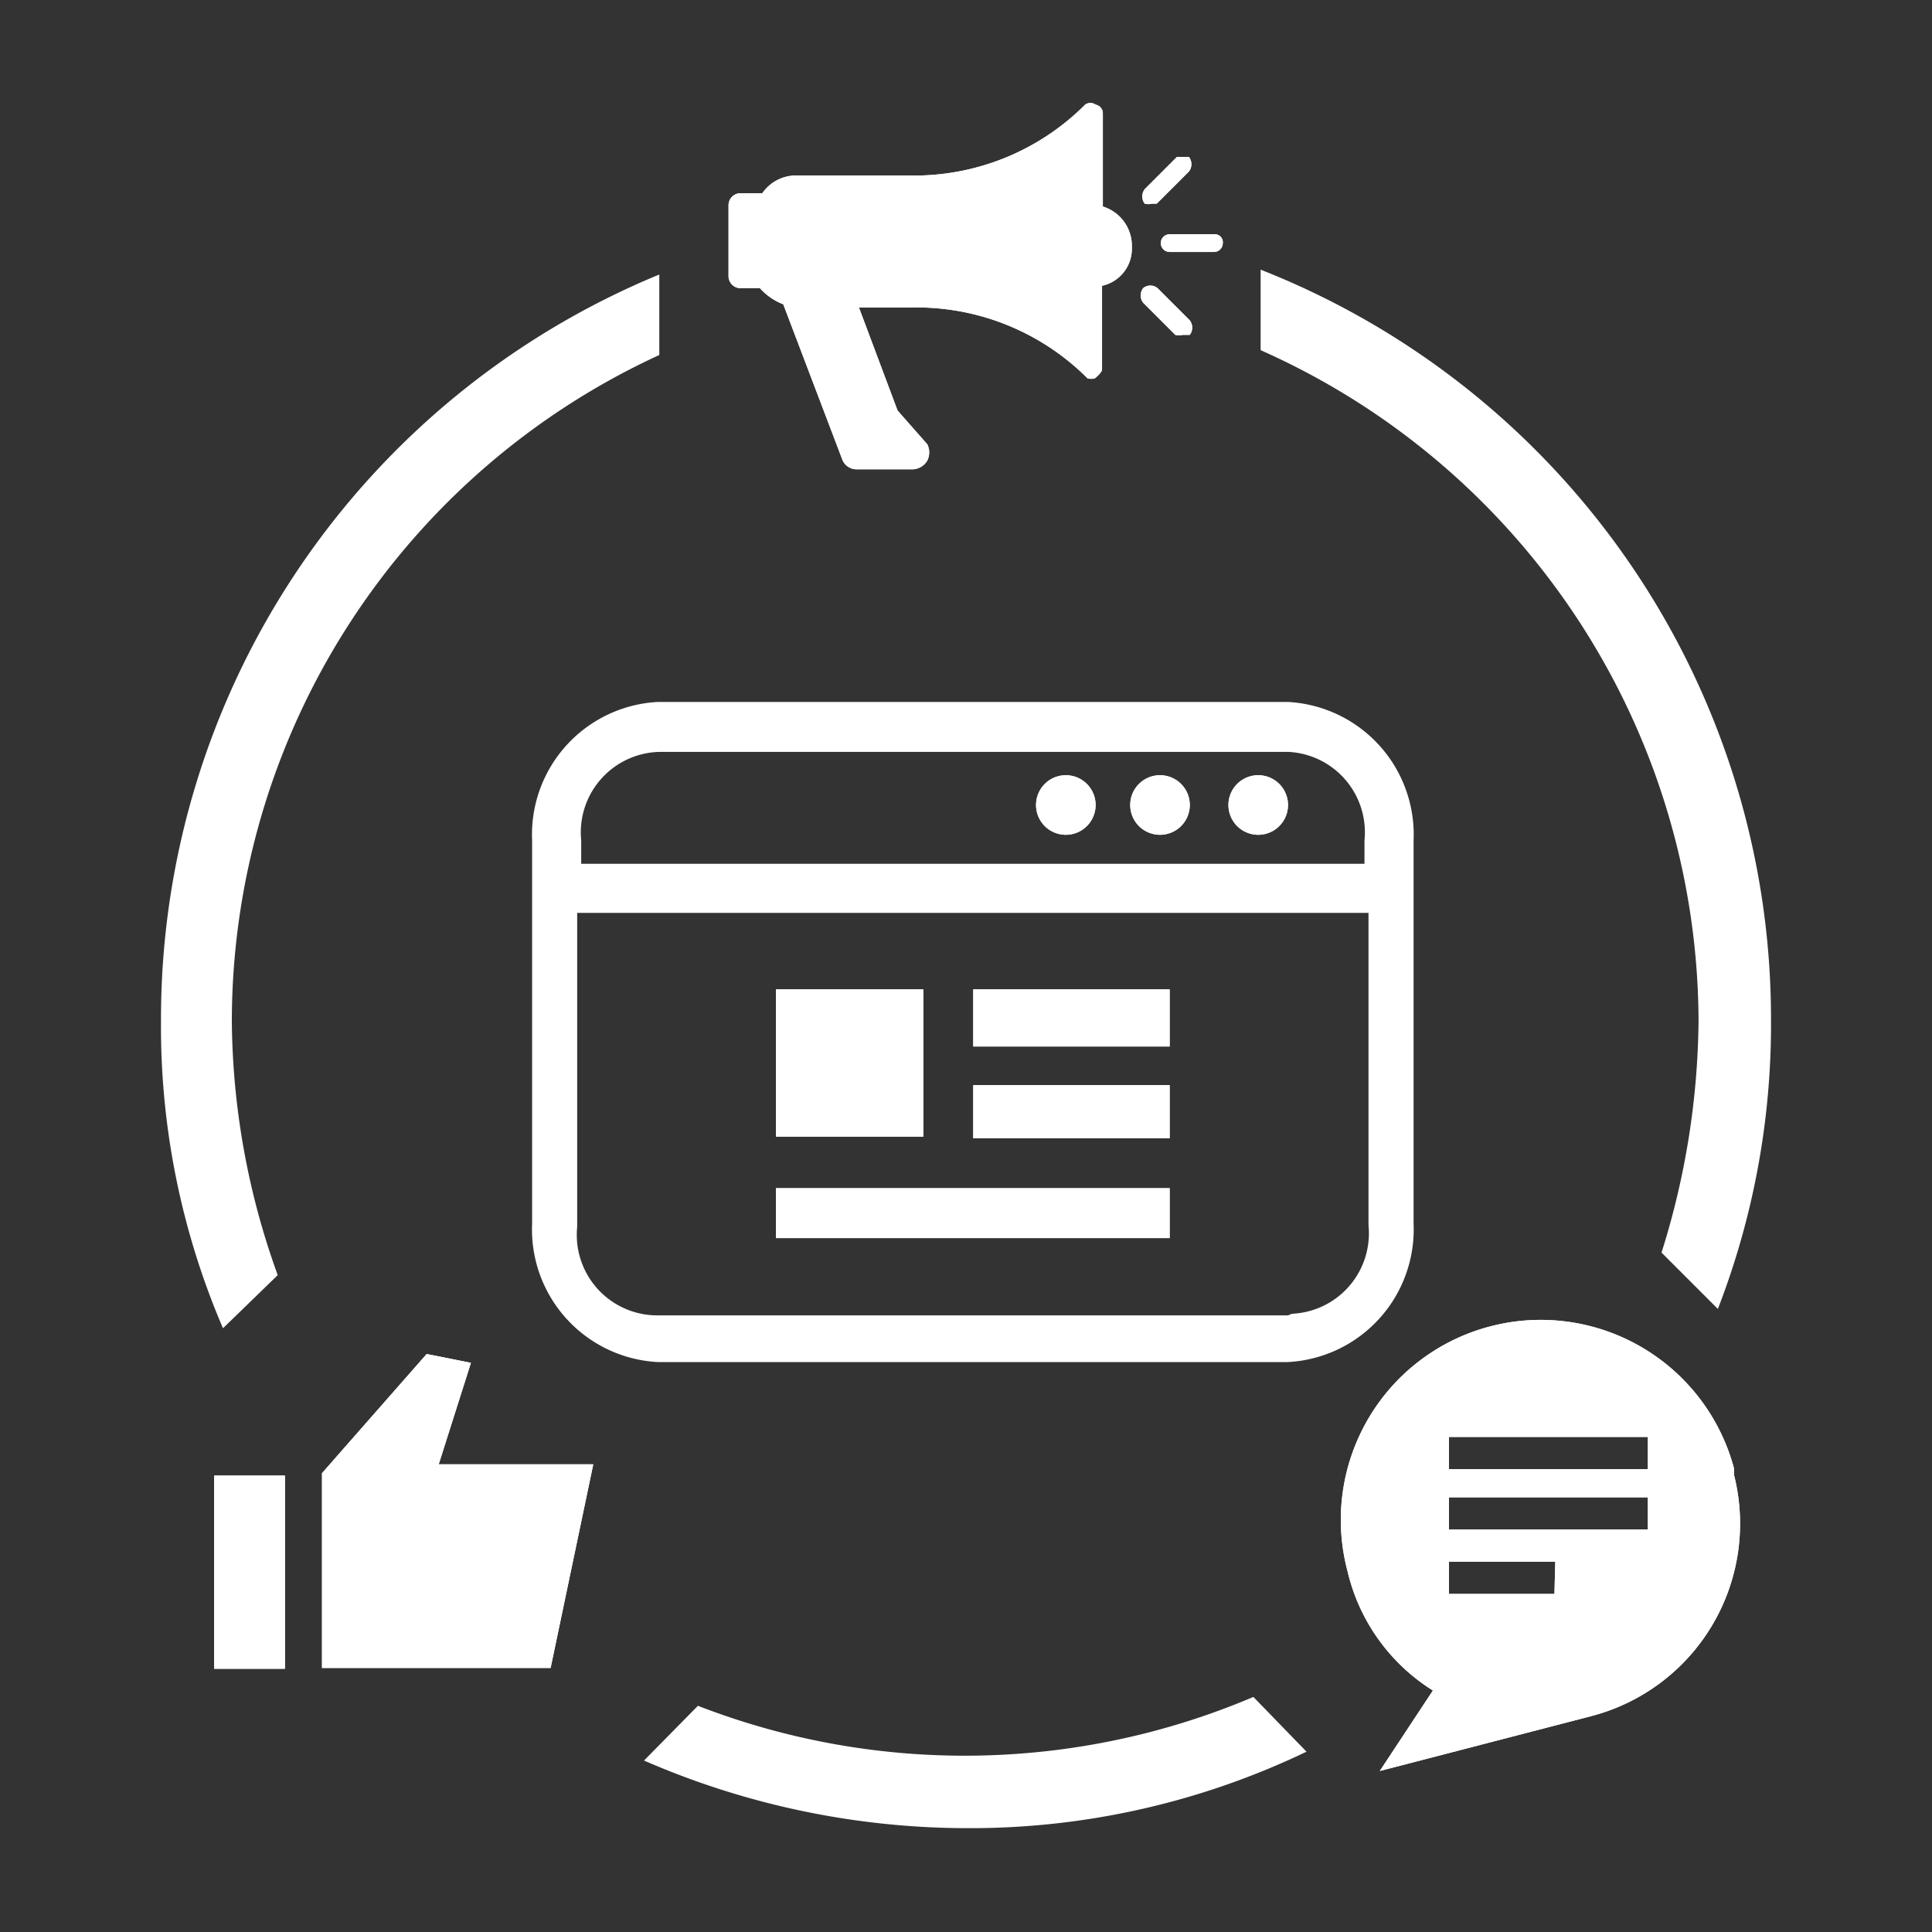 <svg id="Layer_1" data-name="Layer 1" xmlns="http://www.w3.org/2000/svg" viewBox="0 0 24 24"><rect x="0" y="0" width="24" height="24" fill="#333333" stroke="none"/><defs><style>.cls-1{fill:#fff;}</style></defs><path class="cls-1" d="M15.08,3.13h-.55a.11.11,0,1,1,0-.22h.55a.1.1,0,0,1,.11.11A.11.11,0,0,1,15.08,3.13Z"/><path class="cls-1" d="M14.31,2.53a.18.18,0,0,1-.09,0,.15.15,0,0,1,0-.18l.4-.4s.11,0,.15,0a.15.15,0,0,1,0,.18l-.4.4S14.36,2.53,14.31,2.53Z"/><path class="cls-1" d="M14.69,4.16a.18.18,0,0,1-.09,0l-.4-.4a.15.15,0,0,1,0-.18.14.14,0,0,1,.18,0l.4.4a.15.15,0,0,1,0,.18s0,0-.09,0Z"/><path class="cls-1" d="M13.7,2.56V1.41a.11.11,0,0,0-.09-.11.11.11,0,0,0-.13,0,3,3,0,0,1-2.2.88H9.89a.51.51,0,0,0-.42.22H9.2a.15.15,0,0,0-.15.15v.88a.15.15,0,0,0,.15.15h.24a.75.75,0,0,0,.29.2l.73,1.92a.19.19,0,0,0,.18.13h.7a.22.22,0,0,0,.18-.11.23.23,0,0,0,0-.2l-.37-.42-.48-1.28h.64a3,3,0,0,1,2.2.88.18.18,0,0,0,.09,0h0s.09-.07.09-.11V3.55a.47.47,0,0,0,.37-.48.51.51,0,0,0-.38-.51Z"/><path class="cls-1" d="M15.08,3.13h-.55a.11.11,0,1,1,0-.22h.55a.1.1,0,0,1,.11.11A.11.11,0,0,1,15.08,3.13Z"/><path class="cls-1" d="M14.31,2.53a.18.18,0,0,1-.09,0,.15.15,0,0,1,0-.18l.4-.4s.11,0,.15,0a.15.15,0,0,1,0,.18l-.4.4S14.36,2.53,14.31,2.53Z"/><path class="cls-1" d="M14.69,4.16a.18.18,0,0,1-.09,0l-.4-.4a.15.15,0,0,1,0-.18.14.14,0,0,1,.18,0l.4.4a.15.15,0,0,1,0,.18s0,0-.09,0Z"/><path class="cls-1" d="M13.7,2.56V1.41a.11.11,0,0,0-.09-.11.11.11,0,0,0-.13,0,3,3,0,0,1-2.2.88H9.89a.51.51,0,0,0-.42.22H9.2a.15.15,0,0,0-.15.15v.88a.15.15,0,0,0,.15.15h.24a.75.75,0,0,0,.29.2l.73,1.92a.19.19,0,0,0,.18.13h.7a.22.22,0,0,0,.18-.11.23.23,0,0,0,0-.2l-.37-.42-.48-1.28h.64a3,3,0,0,1,2.2.88.18.18,0,0,0,.09,0h0s.09-.07.09-.11V3.55a.47.47,0,0,0,.37-.48.51.51,0,0,0-.38-.51Z"/><path class="cls-1" d="M3.45,15.84a9.45,9.45,0,0,1-.57-3.15A9.12,9.12,0,0,1,8.19,4.41v-1A10,10,0,0,0,2,12.67a9.49,9.49,0,0,0,.77,3.83Z"/><path class="cls-1" d="M21.1,12.67a9.82,9.82,0,0,1-.46,2.89l.7.7A9.78,9.78,0,0,0,22,12.67a10,10,0,0,0-6.34-9.32v1a9.15,9.15,0,0,1,5.44,8.35Z"/><path class="cls-1" d="M15.57,21.08a9.17,9.17,0,0,1-6.9.11L8,21.87a10.08,10.08,0,0,0,4,.84,9.65,9.65,0,0,0,4.23-.95Z"/><path class="cls-1" d="M21.54,18.24a2.48,2.48,0,0,0-4.8,1.28A2.39,2.39,0,0,0,17.8,21l-.66,1,2.62-.68a2.47,2.47,0,0,0,1.78-3ZM19.31,19.8H18v-.4h1.32ZM20.44,19H18v-.4h2.47V19Zm0-.75H18v-.4h2.47v.4Z"/><path class="cls-1" d="M21.54,18.24a2.48,2.48,0,0,0-4.8,1.28A2.39,2.39,0,0,0,17.8,21l-.66,1,2.62-.68a2.47,2.47,0,0,0,1.78-3ZM19.31,19.8H18v-.4h1.32ZM20.44,19H18v-.4h2.47V19Zm0-.75H18v-.4h2.47v.4Z"/><path class="cls-1" d="M2.66,18.33h.88v2.4H2.66Z"/><path class="cls-1" d="M4,18.3l1.3-1.48.55.11-.4,1.26H7.37l-.53,2.53H4"/><path class="cls-1" d="M2.66,18.33h.88v2.4H2.66Z"/><path class="cls-1" d="M4,18.3l1.3-1.48.55.11-.4,1.26H7.37l-.53,2.53H4"/><path class="cls-1" d="M16,8.72H8.17a1.65,1.65,0,0,0-1.56,1.72V15.2a1.65,1.65,0,0,0,1.56,1.72H16a1.65,1.65,0,0,0,1.56-1.72V10.44A1.65,1.65,0,0,0,16,8.72Zm-7.84.62H16a1,1,0,0,1,.95,1.1v.29H7.22v-.29a1,1,0,0,1,1-1.1Zm7.84,7H8.17a1,1,0,0,1-1-1.1V11.34H17v3.88a1,1,0,0,1-.95,1.1Z"/><path class="cls-1" d="M13.61,10a.37.37,0,0,1-.74,0,.37.37,0,0,1,.74,0"/><path class="cls-1" d="M14.78,10a.37.37,0,0,1-.37.37.37.37,0,1,1,.37-.37"/><path class="cls-1" d="M16,10a.37.37,0,0,1-.74,0A.37.37,0,0,1,16,10"/><path class="cls-1" d="M9.64,12.29h1.83v1.83H9.64Z"/><path class="cls-1" d="M9.64,14.76h4.89v.62H9.64Z"/><path class="cls-1" d="M12.09,12.29h2.44V13H12.09Z"/><path class="cls-1" d="M12.09,13.48h2.44v.66H12.09Z"/><path class="cls-1" d="M13.61,10a.37.37,0,0,1-.74,0,.37.37,0,0,1,.74,0"/><path class="cls-1" d="M14.78,10a.37.37,0,0,1-.37.37.37.37,0,1,1,.37-.37"/><path class="cls-1" d="M16,10a.37.37,0,0,1-.74,0A.37.37,0,0,1,16,10"/><path class="cls-1" d="M9.64,12.29h1.83v1.83H9.64Z"/><path class="cls-1" d="M9.64,14.76h4.89v.62H9.64Z"/><path class="cls-1" d="M12.09,12.29h2.44V13H12.09Z"/><path class="cls-1" d="M12.09,13.48h2.44v.66H12.09Z"/></svg>
